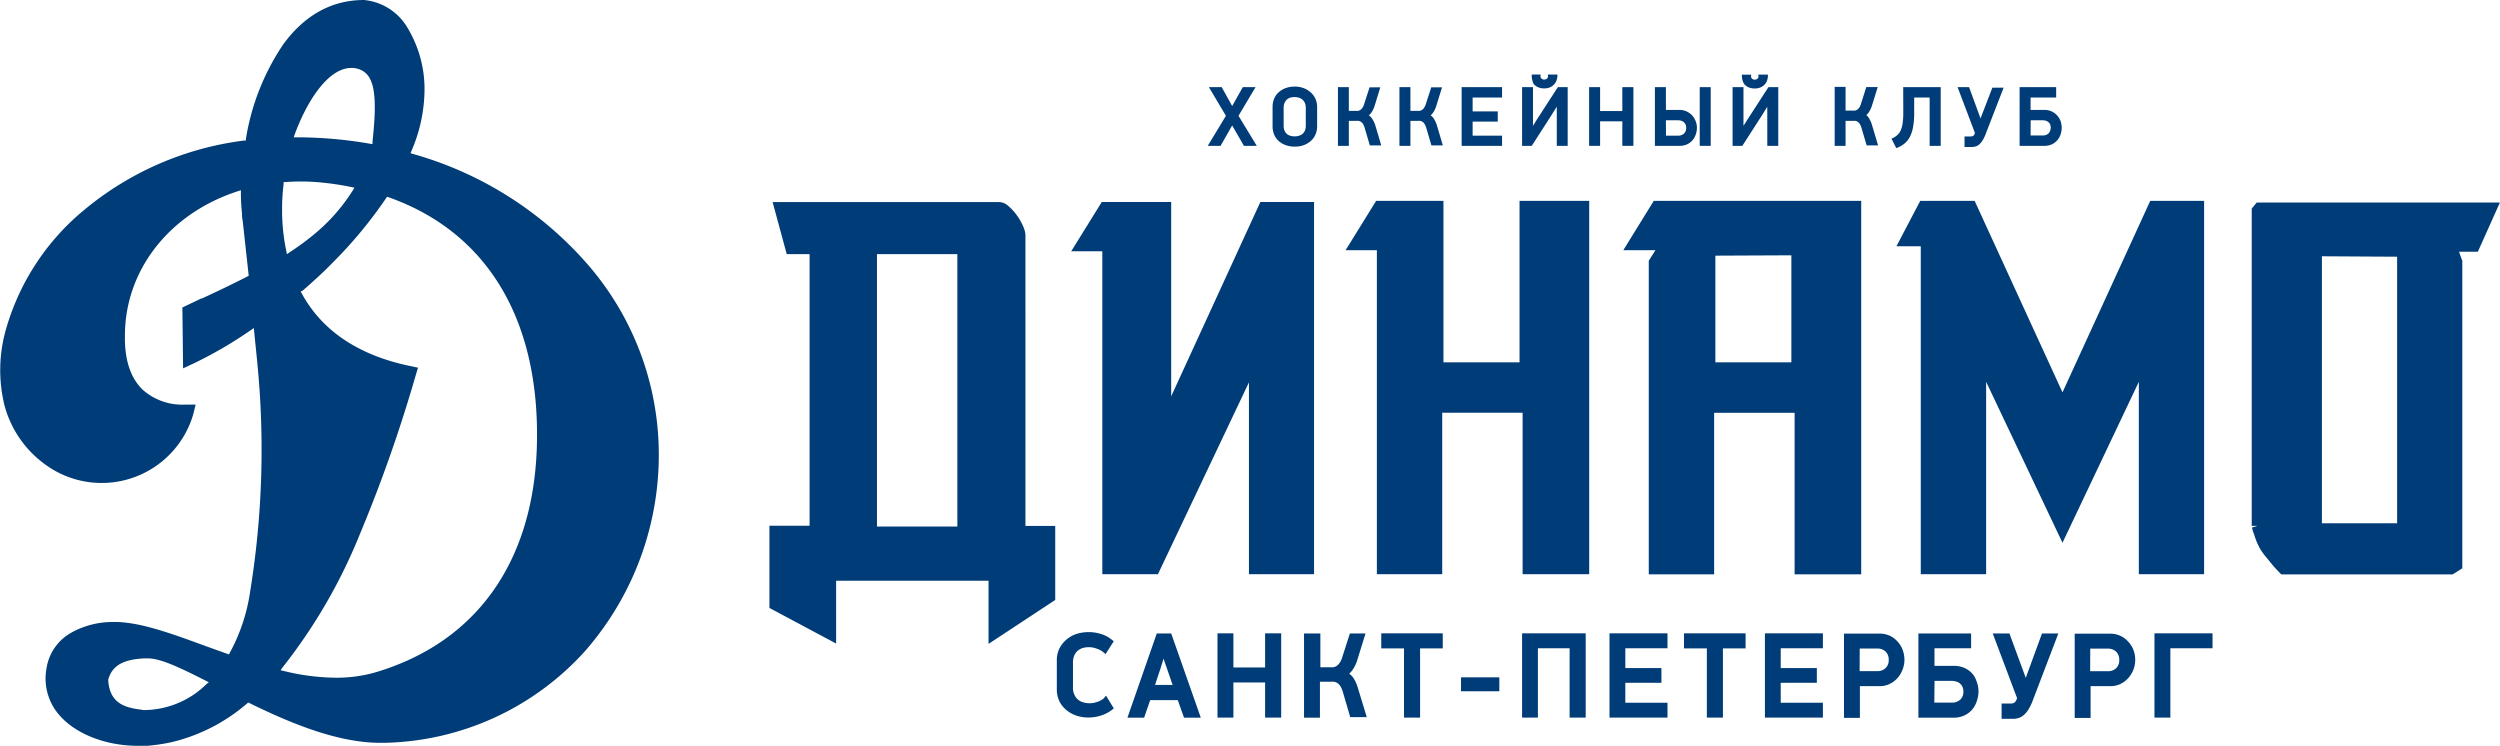 <svg id="Слой_1" data-name="Слой 1" xmlns="http://www.w3.org/2000/svg" viewBox="0 0 284.56 84.86"><defs><style>.cls-1{fill:#003c77}</style></defs><title>динамо</title><path class="cls-1" d="M129.52 100.07a33 33 0 0 0-8.23-20.27 41.13 41.13 0 0 0-19.69-12.37l-.3-.09.1-.25a17.83 17.83 0 0 0 1.49-6.84 13.48 13.48 0 0 0-1.89-7.11 6.44 6.44 0 0 0-5-3.24c-3.67 0-6.77 1.73-9.19 5.05a26.83 26.83 0 0 0-4.25 10.76v.19h-.23a35.33 35.33 0 0 0-18.17 7.89 27.28 27.28 0 0 0-8.86 13.42 16.87 16.87 0 0 0-.23 8.79 12.16 12.16 0 0 0 4.62 6.75 10.86 10.86 0 0 0 16.87-5.67l.28-1.13h-1.17a6.75 6.75 0 0 1-4.88-1.71c-1.37-1.34-2.05-3.4-2-6.14 0-7.44 5.05-13.88 12.78-16.41l.42-.14v.39a22 22 0 0 0 .13 2.28v.13c0 .35.08.69.11 1l.65 5.94-.17.09c-1.65.85-3.34 1.65-5.14 2.49h-.08l-1.64.78-.52.25.08 6.93 1.24-.58A47.67 47.67 0 0 0 83 87.56l.46-.32.05.5c.12 1.23.26 2.52.38 3.8a100.76 100.76 0 0 1-.85 25.71 20.71 20.71 0 0 1-2.29 6.91l-.12.23-.28-.1-2.45-.88c-3.71-1.36-7.22-2.64-10-2.71h-.47a9.66 9.66 0 0 0-4.74 1.21 5.62 5.62 0 0 0-2.83 4.09 6.31 6.31 0 0 0 1.53 5.37c1.87 2.11 5.26 3.42 8.87 3.42h1.08a20.72 20.72 0 0 0 2.83-.43 20.33 20.33 0 0 0 8.49-4.36l.17-.14.2.1c4.27 2.09 9.81 4.49 14.81 4.49h.52A31.59 31.59 0 0 0 121.17 124a33.91 33.91 0 0 0 8.35-23.93zM94.58 57.63a2.52 2.52 0 0 1 .71.1c1.86.53 2.29 2.7 1.68 8.29v.29l-.34-.06a49 49 0 0 0-8.15-.72H88l.12-.34c1.27-3.48 3.68-7.56 6.46-7.56zm-3.26 13.06c1.05.11 2.13.27 3.19.49l.4.08-.18.31a20.86 20.86 0 0 1-4.65 5.2 29.41 29.41 0 0 1-2.44 1.78l-.41.28-.09-.44a22.62 22.62 0 0 1-.46-4.28v-.63c0-.87.07-1.76.17-2.63v-.23h.26a24 24 0 0 1 4.21.07zm-4.59 55.18a61.6 61.6 0 0 0 8.81-15.19 165.79 165.79 0 0 0 6.33-18l.28-.93-.95-.2c-5.8-1.21-10-4-12.31-8.3l-.1-.17L89 83c1.14-1 2.27-2 3.36-3.13a50.44 50.44 0 0 0 6.13-7.37l.14-.21.25.09c11.21 4 17.17 14 16.8 28.21-.36 13.27-6.89 22.44-18.41 25.85a16.05 16.05 0 0 1-4.47.6 25.45 25.45 0 0 1-5.86-.75l-.43-.1zm-8.66 1.9a10.22 10.22 0 0 1-5.37 2.79 9.54 9.54 0 0 1-1.75.16h-.09l-.44-.08h-.08c-1.58-.24-3.29-.71-3.45-3.31v-.08c.33-1.12 1.08-2.28 4.11-2.41h.41c1.34 0 3.36.9 6.6 2.55l.33.17zM171.29 76.61a2.8 2.8 0 0 0-.26-.94 6.25 6.25 0 0 0-.71-1.25 5.71 5.71 0 0 0-1-1.09 1.59 1.59 0 0 0-1-.43h-25.81l1.61 5.93h2.6v30.91h-4.57v9.36l7.59 4.05V116h17.35v7.19l7.59-5v-8.43h-3.39zm-7.75 2.22v31h-9.15v-31z" transform="translate(-54.57 -49.9)"/><path class="cls-1" d="M172.96 41.24h-8.66V22.86h-7.66l-3.48 5.62h3.56v36.88h7.44V46.98h9.15v18.38h7.58v-42.5h-7.93v18.38z"/><path class="cls-1" d="M239.34 78.38H243l-.76 1.2v35.69h7.44V96.89h9.16v18.38h7.58V72.76h-23.61zm19.13.58v12.18h-8.65V79zM334.62 79l-.15-.45h2.14l2.51-5.6h-27.68l-.57.69v36.12h.63l-.6.19.07.26c0 .15.1.31.16.48l.1.31a6.49 6.49 0 0 0 .32.82c.12.25.2.42.25.5a6.79 6.79 0 0 0 .64.91l.82 1c.22.26.48.55.79.86l.18.19h19.51l1.1-.69V79.57c-.05-.11-.12-.31-.22-.57zm-7.2.12v30.34h-8.56V79.07z" transform="translate(-54.57 -49.9)"/><path class="cls-1" d="M234.76 44.66l-10-21.8h-6.19l-2.71 5.17h2.77v37.33h7.44v-21.9l8.69 18.32 8.69-18.32v21.9h7.43v-42.5h-6.13l-9.99 21.8zM133.31 45.11V22.99h-7.9l-3.48 5.61h3.54v36.76h6.33l10.36-21.84v21.84h7.41V22.99h-6.11l-10.15 22.12zM142.91 9.92h-1.45l-1.21 2.15-1.19-2.15h-1.46l1.94 3.26-2.07 3.42h1.46l1.32-2.32 1.34 2.32h1.46l-2.08-3.42 1.94-3.26z"/><path class="cls-1" d="M203.74 60.4a2.49 2.49 0 0 0-.81-.48 3.08 3.08 0 0 0-2 0 2.4 2.4 0 0 0-.8.47 2.08 2.08 0 0 0-.53.74 2.4 2.4 0 0 0-.18.94v2.17a2.42 2.42 0 0 0 .19 1 2 2 0 0 0 .53.73 2.44 2.44 0 0 0 .8.46 3 3 0 0 0 1 .16 2.91 2.91 0 0 0 1-.16 2.54 2.54 0 0 0 .8-.46 2.09 2.09 0 0 0 .55-.73 2.32 2.32 0 0 0 .2-1v-2.15a2.3 2.3 0 0 0-.19-.94 2.13 2.13 0 0 0-.56-.75zm-.54 1.79v2a1.48 1.48 0 0 1-.1.58 1.16 1.16 0 0 1-.27.37 1.18 1.18 0 0 1-.4.21 1.76 1.76 0 0 1-1 0 1 1 0 0 1-.39-.21 1 1 0 0 1-.26-.37 1.46 1.46 0 0 1-.1-.58v-2a1.45 1.45 0 0 1 .1-.57 1.06 1.06 0 0 1 .26-.38 1 1 0 0 1 .38-.22 1.73 1.73 0 0 1 .51-.07 1.67 1.67 0 0 1 .51.08 1 1 0 0 1 .39.22 1.12 1.12 0 0 1 .27.38 1.45 1.45 0 0 1 .1.56zM210.73 63.38a1.31 1.31 0 0 0-.35-.35 1.74 1.74 0 0 0 .25-.27 2.78 2.78 0 0 0 .41-.83l.64-2.09h-1.22l-.62 1.92a1.46 1.46 0 0 1-.21.44.81.81 0 0 1-.23.22.73.73 0 0 1-.26.1 1.4 1.4 0 0 1-.27 0h-.77v-2.7h-1.24v6.68h1.24v-2.84h.81a1.17 1.17 0 0 1 .31 0 .72.72 0 0 1 .26.11.8.8 0 0 1 .23.23 1.72 1.72 0 0 1 .19.45l.59 2h1.3l-.68-2.29a3.1 3.1 0 0 0-.38-.78zM217.76 63.38a1.32 1.32 0 0 0-.35-.35 1.32 1.32 0 0 0 .25-.27 2.58 2.58 0 0 0 .4-.83l.65-2.09h-1.23l-.62 1.92a1.57 1.57 0 0 1-.21.43.82.82 0 0 1-.24.23.7.7 0 0 1-.25.1h-1.05v-2.7h-1.25v6.68h1.25v-2.84h.82a1.18 1.18 0 0 1 .3 0 .74.74 0 0 1 .26.11.8.8 0 0 1 .22.23 1.66 1.66 0 0 1 .2.45l.59 2h1.3l-.68-2.29a3.22 3.22 0 0 0-.36-.78z" transform="translate(-54.57 -49.9)"/><path class="cls-1" d="M166.37 16.6h4.6v-1.16h-3.35v-1.6h2.86v-1.16h-2.86V11.1h3.35V9.92h-4.6v6.68zM174.97 13.55l-.48.77v-4.4h-1.24v6.68h1.1l2.25-3.5.6-.96v4.46h1.24V9.92h-1.12l-2.35 3.63z"/><path class="cls-1" d="M229.15 59.48a1.53 1.53 0 0 0 .47.34 1.67 1.67 0 0 0 .71.14 1.6 1.6 0 0 0 .71-.14 1.44 1.44 0 0 0 .45-.34 1.29 1.29 0 0 0 .26-.45 2.76 2.76 0 0 0 .09-.42v-.23h-1.08v.21a.33.33 0 0 1 0 .11.42.42 0 0 1-.08.12.49.49 0 0 1-.15.1.51.51 0 0 1-.38 0 .48.48 0 0 1-.14-.1.39.39 0 0 1-.09-.14.49.49 0 0 1 0-.13v-.17h-1v.21a1.66 1.66 0 0 0 .07.45 1.33 1.33 0 0 0 .16.44z" transform="translate(-54.57 -49.9)"/><path class="cls-1" d="M184.66 12.64h-2.53V9.92h-1.25v6.68h1.25v-2.79h2.53v2.79h1.26V9.92h-1.26v2.72zM193.47 9.92h1.25v6.68h-1.25z"/><path class="cls-1" d="M247.19 63.05a2.1 2.1 0 0 0-.63-.46 1.94 1.94 0 0 0-.84-.18h-1.53v-2.59h-1.25v6.68h2.8a2 2 0 0 0 .88-.18 1.85 1.85 0 0 0 .62-.48 2.09 2.09 0 0 0 .36-.67 2.28 2.28 0 0 0 .12-.73 2 2 0 0 0-.14-.74 2.37 2.37 0 0 0-.39-.65zm-3 .54h1.36a1.2 1.2 0 0 1 .39.06.76.76 0 0 1 .29.16.81.81 0 0 1 .2.27.88.88 0 0 1 .07.37.85.85 0 0 1-.25.65.92.92 0 0 1-.66.24h-1.39z" transform="translate(-54.57 -49.9)"/><path class="cls-1" d="M198.94 13.55l-.49.77v-4.4h-1.24v6.68h1.11l2.25-3.5.59-.95v4.45h1.25V9.92h-1.12l-2.35 3.63z"/><path class="cls-1" d="M253.11 59.48a1.39 1.39 0 0 0 .47.35 1.68 1.68 0 0 0 .71.14 1.58 1.58 0 0 0 .71-.14 1.43 1.43 0 0 0 .46-.34 1.25 1.25 0 0 0 .25-.45 2.08 2.08 0 0 0 .09-.43v-.22h-1.08v.21a.37.37 0 0 1 0 .11.39.39 0 0 1-.09.13.42.42 0 0 1-.14.09.51.51 0 0 1-.38 0 .59.59 0 0 1-.14-.1.36.36 0 0 1-.08-.13.27.27 0 0 1 0-.12v-.18h-1.05v.21a1.49 1.49 0 0 0 .08.45 1.32 1.32 0 0 0 .19.42zM267.32 63.38A1.23 1.23 0 0 0 267 63a1.44 1.44 0 0 0 .25-.27 2.88 2.88 0 0 0 .4-.83l.65-2.09H267l-.61 1.92a1.41 1.41 0 0 1-.21.44.83.83 0 0 1-.23.22.73.73 0 0 1-.26.1h-1.05v-2.7h-1.24v6.71h1.24v-2.84h.82a1.19 1.19 0 0 1 .3 0 .75.75 0 0 1 .27.11.78.78 0 0 1 .22.23 1.65 1.65 0 0 1 .2.45l.59 2h1.3l-.68-2.29a3.25 3.25 0 0 0-.34-.78zM271.21 62.72a8.86 8.86 0 0 1-.08 1.24 3.09 3.09 0 0 1-.22.79 1.59 1.59 0 0 1-.35.5 2.24 2.24 0 0 1-.51.35l-.18.09.54 1.07.17-.07a3 3 0 0 0 .8-.48 2.53 2.53 0 0 0 .6-.77 4.09 4.09 0 0 0 .35-1.12 8.94 8.94 0 0 0 .12-1.54V61h1.76v5.5h1.26v-6.68h-4.27zM280 63.38l-1.3-3.56h-1.31l1.96 5.18v.11c-.09.19-.16.25-.19.26a.55.55 0 0 1-.26.06h-.72v1.2h.82a1.47 1.47 0 0 0 .47-.07 1.13 1.13 0 0 0 .45-.28 2.26 2.26 0 0 0 .37-.49 4.44 4.44 0 0 0 .34-.75l2-5.16h-1.28zM289.12 63.71a1.93 1.93 0 0 0-1.88-1.3h-1.54V61h2.91v-1.18h-4.16v6.68h2.81a2 2 0 0 0 .88-.18 1.86 1.86 0 0 0 .62-.48 1.94 1.94 0 0 0 .36-.66 2.29 2.29 0 0 0 .12-.73 2.37 2.37 0 0 0-.12-.74zm-3.41-.12h1.36a1.29 1.29 0 0 1 .39.06.74.74 0 0 1 .28.16.72.72 0 0 1 .19.27 1 1 0 0 1-.18 1 .94.94 0 0 1-.67.24h-1.38zM180.21 129.39a2.33 2.33 0 0 1-.84.43 2.53 2.53 0 0 1-1.58 0 1.51 1.51 0 0 1-.54-.31 1.5 1.5 0 0 1-.39-.54 1.83 1.83 0 0 1-.16-.82v-2.81a2 2 0 0 1 .15-.83 1.53 1.53 0 0 1 .38-.53 1.65 1.65 0 0 1 .55-.31 2.53 2.53 0 0 1 1.59.05 2.34 2.34 0 0 1 .78.41l.26.22.93-1.46-.21-.17a3.63 3.63 0 0 0-1.25-.66 4.71 4.71 0 0 0-2.79 0 3.34 3.34 0 0 0-1.14.65 3.23 3.23 0 0 0-.79 1 3 3 0 0 0-.3 1.35v3.28a3.15 3.15 0 0 0 .29 1.37 3 3 0 0 0 .79 1 3.5 3.5 0 0 0 1.14.64 4.21 4.21 0 0 0 1.34.22 4.78 4.78 0 0 0 1.55-.25 4.16 4.16 0 0 0 1.17-.62l.21-.17-.89-1.45zM186.24 122l-3.34 9.59h1.9l.69-2h3.14l.71 2h1.91l-3.37-9.59zm1.8 5.86h-2l.58-1.74.39-1.25z" transform="translate(-54.57 -49.9)"/><path class="cls-1" d="M144 75.97h-3.61v-3.88h-1.81v9.59h1.81v-4H144v4h1.83v-9.59H144v3.88z"/><path class="cls-1" d="M208.63 127.08a2.06 2.06 0 0 0-.49-.5 2.09 2.09 0 0 0 .35-.38 3.92 3.92 0 0 0 .58-1.2l.93-3h-1.78l-.89 2.77a2.1 2.1 0 0 1-.3.61 1.21 1.21 0 0 1-.34.33 1.08 1.08 0 0 1-.35.14 2.55 2.55 0 0 1-.39 0h-1.09V122H203v9.59h1.81v-4.09H206a2.58 2.58 0 0 1 .43 0 1.34 1.34 0 0 1 .37.15 1.31 1.31 0 0 1 .33.34 2.63 2.63 0 0 1 .28.64l.85 2.9h1.88l-1-3.29a4.44 4.44 0 0 0-.51-1.16z" transform="translate(-54.57 -49.9)"/><path class="cls-1" d="M157.22 73.8h2.59v7.88h1.83V73.8h2.58v-1.71h-7v1.71zM166.3 77.1h4.36v1.58h-4.36zM173.25 81.68h1.8v-7.89h3.61v7.89h1.83v-9.59h-7.24v9.59zM183.2 81.68h6.6v-1.69H185v-2.27h4.11v-1.68H185v-2.25h4.8v-1.7h-6.6v9.59zM191.68 73.8h2.6v7.88h1.83V73.8h2.58v-1.71h-7.01v1.71zM200.89 81.68h6.6v-1.69h-4.8v-2.27h4.11v-1.68h-4.11v-2.25h4.8v-1.7h-6.6v9.59z"/><path class="cls-1" d="M270.62 123a2.67 2.67 0 0 0-.89-.71 2.78 2.78 0 0 0-1.27-.27h-4v9.59h1.81V128h2.22a2.57 2.57 0 0 0 1.21-.27 2.77 2.77 0 0 0 .89-.7 3 3 0 0 0 .55-.95 3 3 0 0 0 .2-1.06 3.34 3.34 0 0 0-.17-1.06 2.84 2.84 0 0 0-.55-.96zm-4.37.72h2a1.32 1.32 0 0 1 .94.34 1.24 1.24 0 0 1 .36.95 1.21 1.21 0 0 1-.36.94 1.31 1.31 0 0 1-.95.34h-2zM279.11 126.62a2.84 2.84 0 0 0-.91-.68 3 3 0 0 0-1.25-.25h-2.19v-2h4.17V122h-6v9.59h4a2.81 2.81 0 0 0 1.26-.27 2.56 2.56 0 0 0 .89-.69 2.84 2.84 0 0 0 .52-1 3.33 3.33 0 0 0 .17-1.06 3 3 0 0 0-.18-1 2.68 2.68 0 0 0-.48-.95zm-4.34.78h1.94a1.8 1.8 0 0 1 .56.09 1 1 0 0 1 .41.23 1 1 0 0 1 .27.37 1.21 1.21 0 0 1 .1.52 1.18 1.18 0 0 1-.36.93 1.31 1.31 0 0 1-.95.33h-2zM285.15 127.06l-1.86-5.06h-1.9l2.77 7.36-.05.16c-.12.25-.21.33-.28.37a.74.74 0 0 1-.36.09h-1.07v1.74h1.29a2.18 2.18 0 0 0 .69-.11 1.63 1.63 0 0 0 .64-.41 2.92 2.92 0 0 0 .53-.71 6.26 6.26 0 0 0 .48-1.08l2.83-7.41H287zM296.87 123a2.82 2.82 0 0 0-.89-.7 2.78 2.78 0 0 0-1.26-.27h-4v9.59h1.81V128h2.23a2.6 2.6 0 0 0 1.21-.27 2.78 2.78 0 0 0 .89-.7 3.14 3.14 0 0 0 .56-.95 3.11 3.11 0 0 0 .19-1.06 3.2 3.2 0 0 0-.17-1.05 2.93 2.93 0 0 0-.57-.97zm-4.38.73h2a1.29 1.29 0 0 1 .94.34 1.24 1.24 0 0 1 .36.95 1.19 1.19 0 0 1-.36.94 1.3 1.3 0 0 1-.95.34h-2z" transform="translate(-54.57 -49.9)"/><path class="cls-1" d="M245.23 72.09v9.59h1.81v-7.89h4.8v-1.7h-6.61z"/></svg>